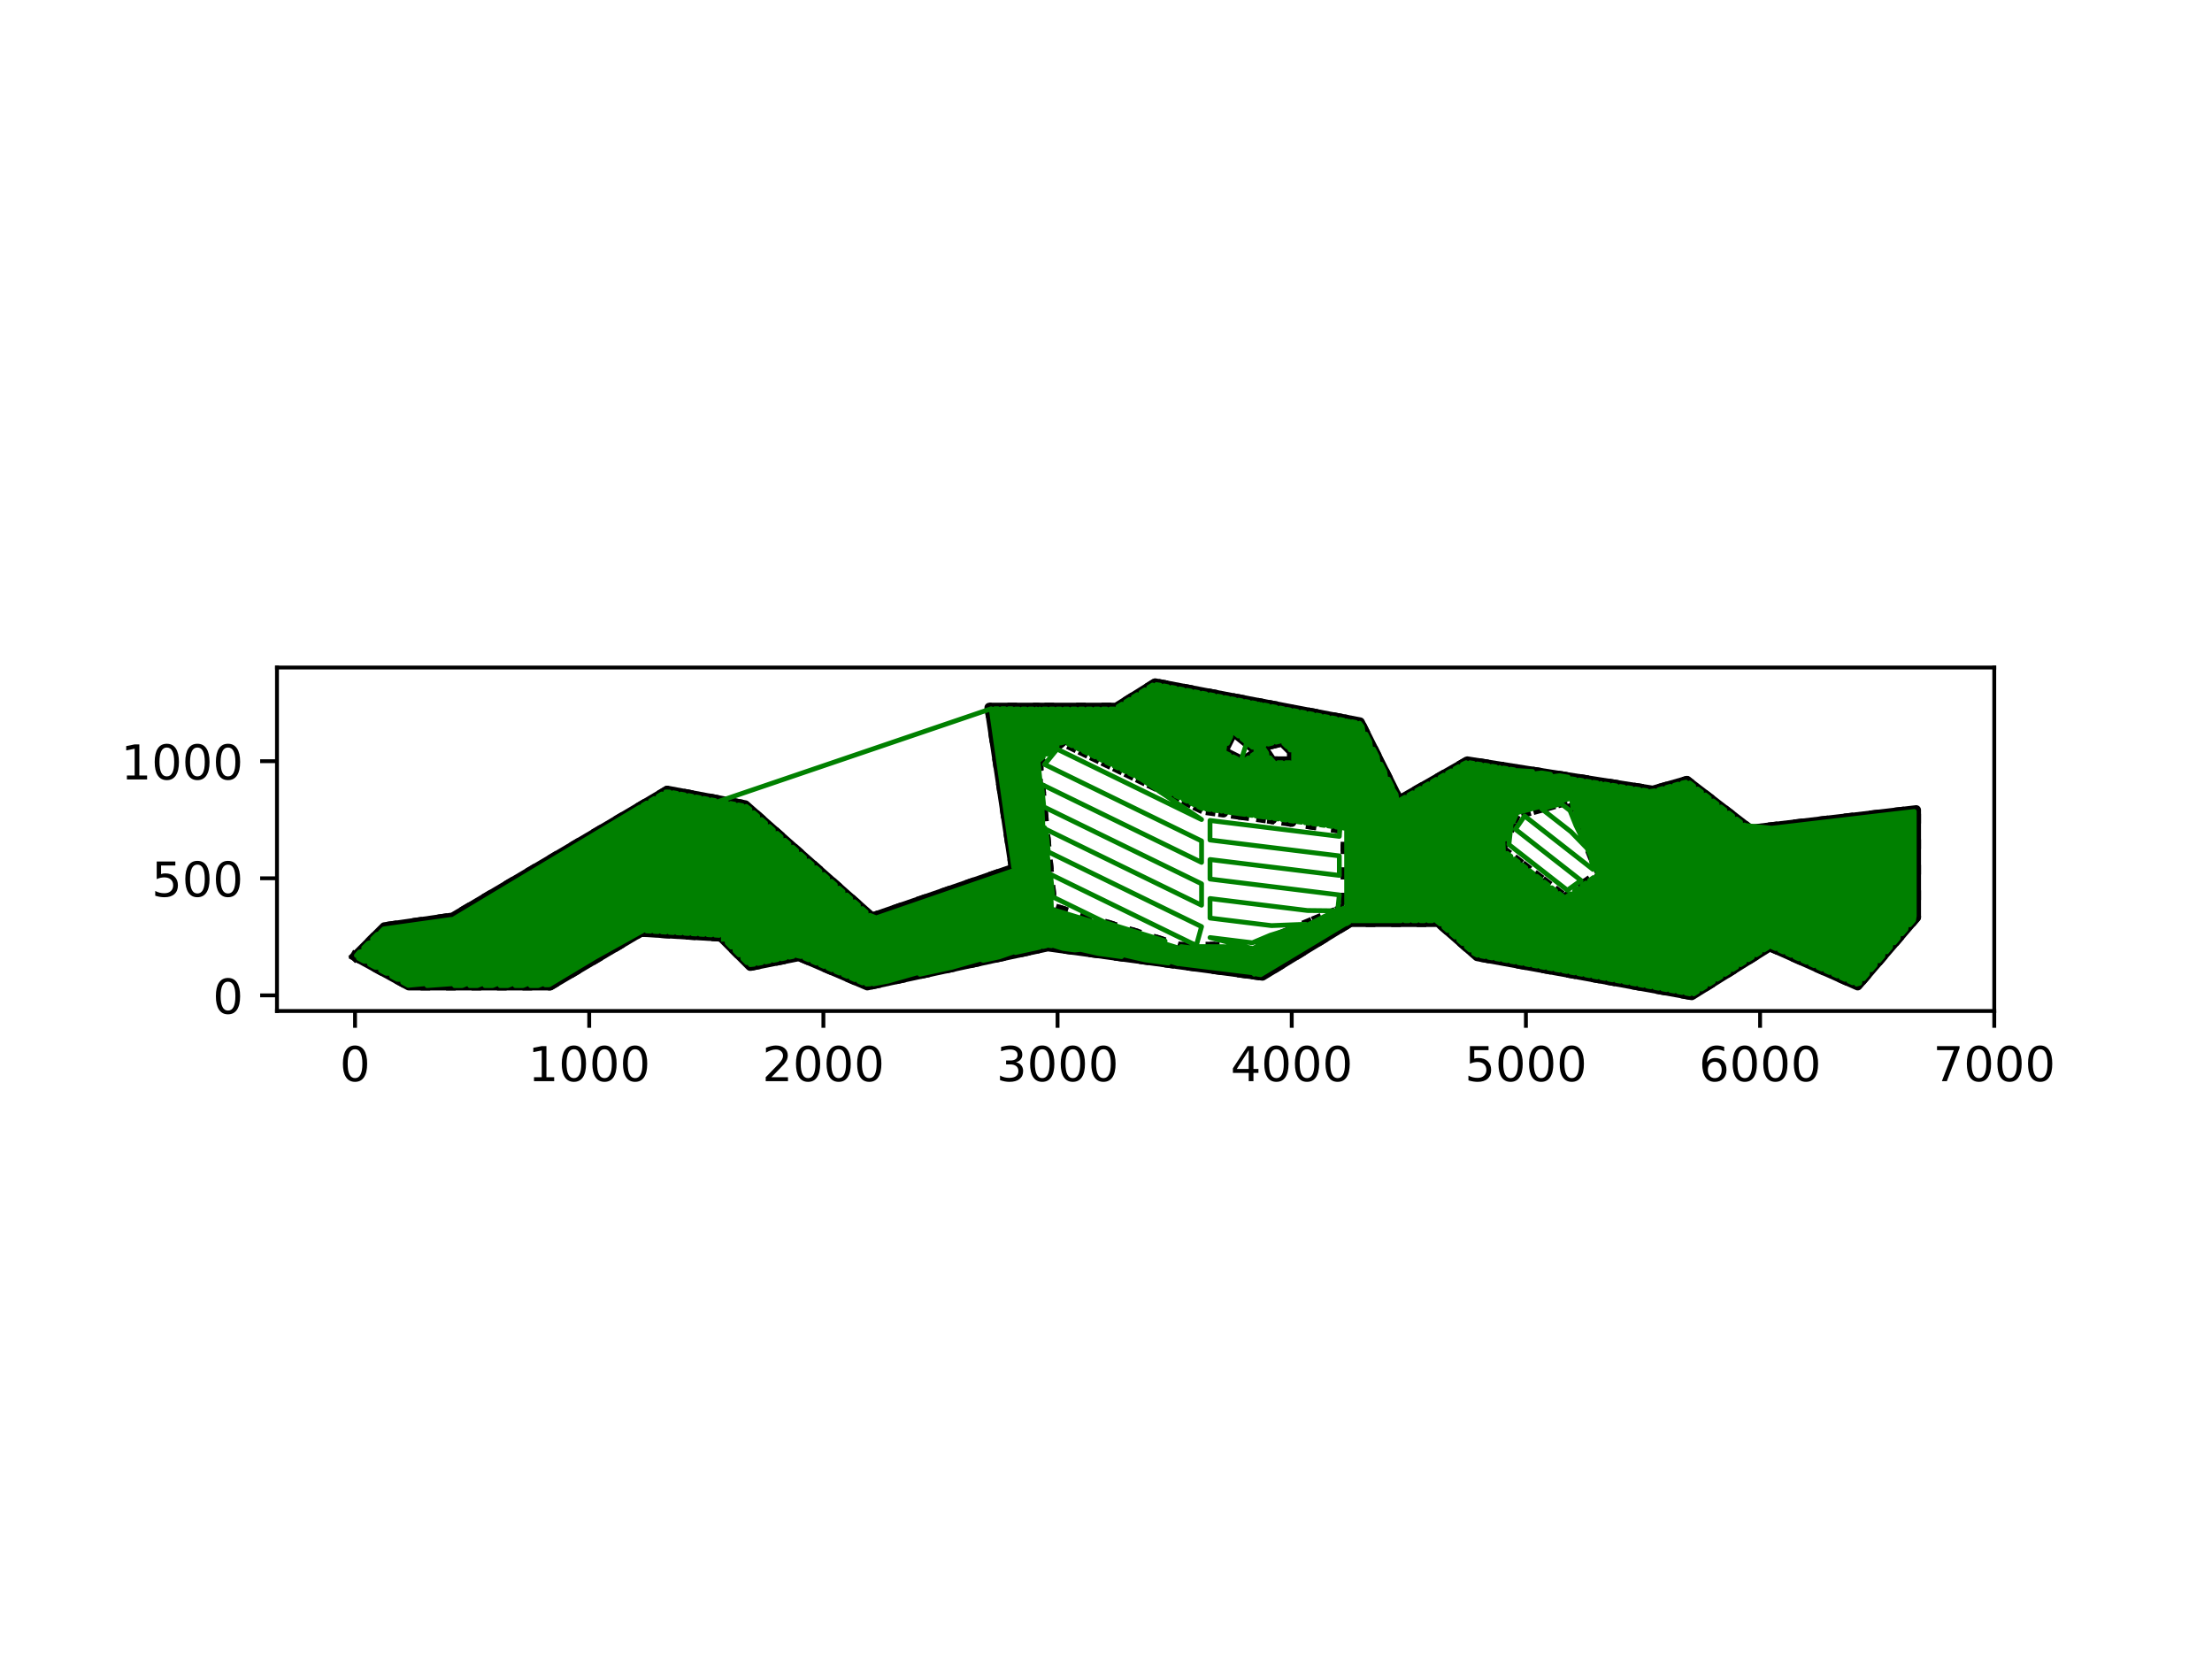 <?xml version="1.0" encoding="utf-8" standalone="no"?>
<!DOCTYPE svg PUBLIC "-//W3C//DTD SVG 1.1//EN"
  "http://www.w3.org/Graphics/SVG/1.1/DTD/svg11.dtd">
<!-- Created with matplotlib (http://matplotlib.org/) -->
<svg height="345pt" version="1.1" viewBox="0 0 460 345" width="460pt" xmlns="http://www.w3.org/2000/svg" xmlns:xlink="http://www.w3.org/1999/xlink">
 <defs>
  <style type="text/css">
*{stroke-linecap:butt;stroke-linejoin:round;}
  </style>
 </defs>
 <g id="figure_1">
  <g id="patch_1">
   <path d="M 0 345.6 
L 460.8 345.6 
L 460.8 0 
L 0 0 
z
" style="fill:#ffffff;"/>
  </g>
  <g id="axes_1">
   <g id="patch_2">
    <path d="M 57.6 210.24 
L 414.72 210.24 
L 414.72 138.816 
L 57.6 138.816 
z
" style="fill:#ffffff;"/>
   </g>
   <g id="matplotlib.axis_1">
    <g id="xtick_1">
     <g id="line2d_1">
      <defs>
       <path d="M 0 0 
L 0 3.5 
" id="maa45adc6c4" style="stroke:#000000;stroke-width:0.8;"/>
      </defs>
      <g>
       <use style="stroke:#000000;stroke-width:0.8;" x="73.833" xlink:href="#maa45adc6c4" y="210.24"/>
      </g>
     </g>
     <g id="text_1">
      <!-- 0 -->
      <defs>
       <path d="M 31.781 66.406 
Q 24.172 66.406 20.328 58.906 
Q 16.5 51.422 16.5 36.375 
Q 16.5 21.391 20.328 13.891 
Q 24.172 6.391 31.781 6.391 
Q 39.453 6.391 43.281 13.891 
Q 47.125 21.391 47.125 36.375 
Q 47.125 51.422 43.281 58.906 
Q 39.453 66.406 31.781 66.406 
z
M 31.781 74.219 
Q 44.047 74.219 50.516 64.516 
Q 56.984 54.828 56.984 36.375 
Q 56.984 17.969 50.516 8.266 
Q 44.047 -1.422 31.781 -1.422 
Q 19.531 -1.422 13.062 8.266 
Q 6.594 17.969 6.594 36.375 
Q 6.594 54.828 13.062 64.516 
Q 19.531 74.219 31.781 74.219 
z
" id="DejaVuSans-30"/>
      </defs>
      <g transform="translate(70.651 224.838)scale(0.1 -0.1)">
       <use xlink:href="#DejaVuSans-30"/>
      </g>
     </g>
    </g>
    <g id="xtick_2">
     <g id="line2d_2">
      <g>
       <use style="stroke:#000000;stroke-width:0.8;" x="122.531" xlink:href="#maa45adc6c4" y="210.24"/>
      </g>
     </g>
     <g id="text_2">
      <!-- 1000 -->
      <defs>
       <path d="M 12.406 8.297 
L 28.516 8.297 
L 28.516 63.922 
L 10.984 60.406 
L 10.984 69.391 
L 28.422 72.906 
L 38.281 72.906 
L 38.281 8.297 
L 54.391 8.297 
L 54.391 0 
L 12.406 0 
z
" id="DejaVuSans-31"/>
      </defs>
      <g transform="translate(109.806 224.838)scale(0.1 -0.1)">
       <use xlink:href="#DejaVuSans-31"/>
       <use x="63.623" xlink:href="#DejaVuSans-30"/>
       <use x="127.246" xlink:href="#DejaVuSans-30"/>
       <use x="190.869" xlink:href="#DejaVuSans-30"/>
      </g>
     </g>
    </g>
    <g id="xtick_3">
     <g id="line2d_3">
      <g>
       <use style="stroke:#000000;stroke-width:0.8;" x="171.229" xlink:href="#maa45adc6c4" y="210.24"/>
      </g>
     </g>
     <g id="text_3">
      <!-- 2000 -->
      <defs>
       <path d="M 19.188 8.297 
L 53.609 8.297 
L 53.609 0 
L 7.328 0 
L 7.328 8.297 
Q 12.938 14.109 22.625 23.891 
Q 32.328 33.688 34.812 36.531 
Q 39.547 41.844 41.422 45.531 
Q 43.312 49.219 43.312 52.781 
Q 43.312 58.594 39.234 62.25 
Q 35.156 65.922 28.609 65.922 
Q 23.969 65.922 18.812 64.312 
Q 13.672 62.703 7.812 59.422 
L 7.812 69.391 
Q 13.766 71.781 18.938 73 
Q 24.125 74.219 28.422 74.219 
Q 39.75 74.219 46.484 68.547 
Q 53.219 62.891 53.219 53.422 
Q 53.219 48.922 51.531 44.891 
Q 49.859 40.875 45.406 35.406 
Q 44.188 33.984 37.641 27.219 
Q 31.109 20.453 19.188 8.297 
z
" id="DejaVuSans-32"/>
      </defs>
      <g transform="translate(158.504 224.838)scale(0.1 -0.1)">
       <use xlink:href="#DejaVuSans-32"/>
       <use x="63.623" xlink:href="#DejaVuSans-30"/>
       <use x="127.246" xlink:href="#DejaVuSans-30"/>
       <use x="190.869" xlink:href="#DejaVuSans-30"/>
      </g>
     </g>
    </g>
    <g id="xtick_4">
     <g id="line2d_4">
      <g>
       <use style="stroke:#000000;stroke-width:0.8;" x="219.927" xlink:href="#maa45adc6c4" y="210.24"/>
      </g>
     </g>
     <g id="text_4">
      <!-- 3000 -->
      <defs>
       <path d="M 40.578 39.312 
Q 47.656 37.797 51.625 33 
Q 55.609 28.219 55.609 21.188 
Q 55.609 10.406 48.188 4.484 
Q 40.766 -1.422 27.094 -1.422 
Q 22.516 -1.422 17.656 -0.516 
Q 12.797 0.391 7.625 2.203 
L 7.625 11.719 
Q 11.719 9.328 16.594 8.109 
Q 21.484 6.891 26.812 6.891 
Q 36.078 6.891 40.938 10.547 
Q 45.797 14.203 45.797 21.188 
Q 45.797 27.641 41.281 31.266 
Q 36.766 34.906 28.719 34.906 
L 20.219 34.906 
L 20.219 43.016 
L 29.109 43.016 
Q 36.375 43.016 40.234 45.922 
Q 44.094 48.828 44.094 54.297 
Q 44.094 59.906 40.109 62.906 
Q 36.141 65.922 28.719 65.922 
Q 24.656 65.922 20.016 65.031 
Q 15.375 64.156 9.812 62.312 
L 9.812 71.094 
Q 15.438 72.656 20.344 73.438 
Q 25.25 74.219 29.594 74.219 
Q 40.828 74.219 47.359 69.109 
Q 53.906 64.016 53.906 55.328 
Q 53.906 49.266 50.438 45.094 
Q 46.969 40.922 40.578 39.312 
z
" id="DejaVuSans-33"/>
      </defs>
      <g transform="translate(207.202 224.838)scale(0.1 -0.1)">
       <use xlink:href="#DejaVuSans-33"/>
       <use x="63.623" xlink:href="#DejaVuSans-30"/>
       <use x="127.246" xlink:href="#DejaVuSans-30"/>
       <use x="190.869" xlink:href="#DejaVuSans-30"/>
      </g>
     </g>
    </g>
    <g id="xtick_5">
     <g id="line2d_5">
      <g>
       <use style="stroke:#000000;stroke-width:0.8;" x="268.625" xlink:href="#maa45adc6c4" y="210.24"/>
      </g>
     </g>
     <g id="text_5">
      <!-- 4000 -->
      <defs>
       <path d="M 37.797 64.312 
L 12.891 25.391 
L 37.797 25.391 
z
M 35.203 72.906 
L 47.609 72.906 
L 47.609 25.391 
L 58.016 25.391 
L 58.016 17.188 
L 47.609 17.188 
L 47.609 0 
L 37.797 0 
L 37.797 17.188 
L 4.891 17.188 
L 4.891 26.703 
z
" id="DejaVuSans-34"/>
      </defs>
      <g transform="translate(255.9 224.838)scale(0.1 -0.1)">
       <use xlink:href="#DejaVuSans-34"/>
       <use x="63.623" xlink:href="#DejaVuSans-30"/>
       <use x="127.246" xlink:href="#DejaVuSans-30"/>
       <use x="190.869" xlink:href="#DejaVuSans-30"/>
      </g>
     </g>
    </g>
    <g id="xtick_6">
     <g id="line2d_6">
      <g>
       <use style="stroke:#000000;stroke-width:0.8;" x="317.324" xlink:href="#maa45adc6c4" y="210.24"/>
      </g>
     </g>
     <g id="text_6">
      <!-- 5000 -->
      <defs>
       <path d="M 10.797 72.906 
L 49.516 72.906 
L 49.516 64.594 
L 19.828 64.594 
L 19.828 46.734 
Q 21.969 47.469 24.109 47.828 
Q 26.266 48.188 28.422 48.188 
Q 40.625 48.188 47.75 41.5 
Q 54.891 34.812 54.891 23.391 
Q 54.891 11.625 47.562 5.094 
Q 40.234 -1.422 26.906 -1.422 
Q 22.312 -1.422 17.547 -0.641 
Q 12.797 0.141 7.719 1.703 
L 7.719 11.625 
Q 12.109 9.234 16.797 8.062 
Q 21.484 6.891 26.703 6.891 
Q 35.156 6.891 40.078 11.328 
Q 45.016 15.766 45.016 23.391 
Q 45.016 31 40.078 35.438 
Q 35.156 39.891 26.703 39.891 
Q 22.75 39.891 18.812 39.016 
Q 14.891 38.141 10.797 36.281 
z
" id="DejaVuSans-35"/>
      </defs>
      <g transform="translate(304.599 224.838)scale(0.1 -0.1)">
       <use xlink:href="#DejaVuSans-35"/>
       <use x="63.623" xlink:href="#DejaVuSans-30"/>
       <use x="127.246" xlink:href="#DejaVuSans-30"/>
       <use x="190.869" xlink:href="#DejaVuSans-30"/>
      </g>
     </g>
    </g>
    <g id="xtick_7">
     <g id="line2d_7">
      <g>
       <use style="stroke:#000000;stroke-width:0.8;" x="366.022" xlink:href="#maa45adc6c4" y="210.24"/>
      </g>
     </g>
     <g id="text_7">
      <!-- 6000 -->
      <defs>
       <path d="M 33.016 40.375 
Q 26.375 40.375 22.484 35.828 
Q 18.609 31.297 18.609 23.391 
Q 18.609 15.531 22.484 10.953 
Q 26.375 6.391 33.016 6.391 
Q 39.656 6.391 43.531 10.953 
Q 47.406 15.531 47.406 23.391 
Q 47.406 31.297 43.531 35.828 
Q 39.656 40.375 33.016 40.375 
z
M 52.594 71.297 
L 52.594 62.312 
Q 48.875 64.062 45.094 64.984 
Q 41.312 65.922 37.594 65.922 
Q 27.828 65.922 22.672 59.328 
Q 17.531 52.734 16.797 39.406 
Q 19.672 43.656 24.016 45.922 
Q 28.375 48.188 33.594 48.188 
Q 44.578 48.188 50.953 41.516 
Q 57.328 34.859 57.328 23.391 
Q 57.328 12.156 50.688 5.359 
Q 44.047 -1.422 33.016 -1.422 
Q 20.359 -1.422 13.672 8.266 
Q 6.984 17.969 6.984 36.375 
Q 6.984 53.656 15.188 63.938 
Q 23.391 74.219 37.203 74.219 
Q 40.922 74.219 44.703 73.484 
Q 48.484 72.75 52.594 71.297 
z
" id="DejaVuSans-36"/>
      </defs>
      <g transform="translate(353.297 224.838)scale(0.1 -0.1)">
       <use xlink:href="#DejaVuSans-36"/>
       <use x="63.623" xlink:href="#DejaVuSans-30"/>
       <use x="127.246" xlink:href="#DejaVuSans-30"/>
       <use x="190.869" xlink:href="#DejaVuSans-30"/>
      </g>
     </g>
    </g>
    <g id="xtick_8">
     <g id="line2d_8">
      <g>
       <use style="stroke:#000000;stroke-width:0.8;" x="414.72" xlink:href="#maa45adc6c4" y="210.24"/>
      </g>
     </g>
     <g id="text_8">
      <!-- 7000 -->
      <defs>
       <path d="M 8.203 72.906 
L 55.078 72.906 
L 55.078 68.703 
L 28.609 0 
L 18.312 0 
L 43.219 64.594 
L 8.203 64.594 
z
" id="DejaVuSans-37"/>
      </defs>
      <g transform="translate(401.995 224.838)scale(0.1 -0.1)">
       <use xlink:href="#DejaVuSans-37"/>
       <use x="63.623" xlink:href="#DejaVuSans-30"/>
       <use x="127.246" xlink:href="#DejaVuSans-30"/>
       <use x="190.869" xlink:href="#DejaVuSans-30"/>
      </g>
     </g>
    </g>
   </g>
   <g id="matplotlib.axis_2">
    <g id="ytick_1">
     <g id="line2d_9">
      <defs>
       <path d="M 0 0 
L -3.5 0 
" id="mc4d582a42c" style="stroke:#000000;stroke-width:0.8;"/>
      </defs>
      <g>
       <use style="stroke:#000000;stroke-width:0.8;" x="57.6" xlink:href="#mc4d582a42c" y="206.993"/>
      </g>
     </g>
     <g id="text_9">
      <!-- 0 -->
      <g transform="translate(44.237 210.793)scale(0.1 -0.1)">
       <use xlink:href="#DejaVuSans-30"/>
      </g>
     </g>
    </g>
    <g id="ytick_2">
     <g id="line2d_10">
      <g>
       <use style="stroke:#000000;stroke-width:0.8;" x="57.6" xlink:href="#mc4d582a42c" y="182.644"/>
      </g>
     </g>
     <g id="text_10">
      <!-- 500 -->
      <g transform="translate(31.512 186.444)scale(0.1 -0.1)">
       <use xlink:href="#DejaVuSans-35"/>
       <use x="63.623" xlink:href="#DejaVuSans-30"/>
       <use x="127.246" xlink:href="#DejaVuSans-30"/>
      </g>
     </g>
    </g>
    <g id="ytick_3">
     <g id="line2d_11">
      <g>
       <use style="stroke:#000000;stroke-width:0.8;" x="57.6" xlink:href="#mc4d582a42c" y="158.295"/>
      </g>
     </g>
     <g id="text_11">
      <!-- 1000 -->
      <g transform="translate(25.15 162.094)scale(0.1 -0.1)">
       <use xlink:href="#DejaVuSans-31"/>
       <use x="63.623" xlink:href="#DejaVuSans-30"/>
       <use x="127.246" xlink:href="#DejaVuSans-30"/>
       <use x="190.869" xlink:href="#DejaVuSans-30"/>
      </g>
     </g>
    </g>
   </g>
   <g id="line2d_12">
    <path clip-path="url(#p889c55ed3f)" d="M 205.724 147.135 
L 210.796 180.615 
L 181.375 190.761 
L 154.996 167.426 
L 138.764 164.383 
L 94.124 190.761 
L 79.92 192.79 
L 73.833 198.877 
L 84.993 204.964 
L 114.415 204.964 
L 133.285 193.804 
L 149.924 194.819 
L 156.011 200.906 
L 166.156 198.877 
L 180.36 204.964 
L 215.869 197.287 
L 215.869 147.135 
L 205.724 147.135 
" style="fill:none;stroke:#000000;stroke-dasharray:2,3.3;stroke-dashoffset:0;stroke-width:2;"/>
   </g>
   <g id="line2d_13">
    <path clip-path="url(#p889c55ed3f)" d="M 215.869 158.295 
L 215.869 197.287 
L 217.898 196.848 
L 218.913 196.986 
L 218.913 188.732 
L 215.869 158.295 
" style="fill:none;stroke:#000000;stroke-dasharray:2,3.3;stroke-dashoffset:0;stroke-width:2;"/>
   </g>
   <g id="line2d_14">
    <path clip-path="url(#p889c55ed3f)" d="M 215.869 147.135 
L 215.869 158.295 
L 220.942 154.237 
L 220.942 147.135 
L 215.869 147.135 
" style="fill:none;stroke:#000000;stroke-dasharray:2,3.3;stroke-dashoffset:0;stroke-width:2;"/>
   </g>
   <g id="line2d_15">
    <path clip-path="url(#p889c55ed3f)" d="M 218.913 188.732 
L 218.913 196.986 
L 245.291 200.583 
L 245.291 196.848 
L 218.913 188.732 
" style="fill:none;stroke:#000000;stroke-dasharray:2,3.3;stroke-dashoffset:0;stroke-width:2;"/>
   </g>
   <g id="line2d_16">
    <path clip-path="url(#p889c55ed3f)" d="M 240.218 142.063 
L 232.102 147.135 
L 220.942 147.135 
L 220.942 154.237 
L 250.364 168.441 
L 254.422 169 
L 254.422 144.768 
L 240.218 142.063 
" style="fill:none;stroke:#000000;stroke-dasharray:2,3.3;stroke-dashoffset:0;stroke-width:2;"/>
   </g>
   <g id="line2d_17">
    <path clip-path="url(#p889c55ed3f)" d="M 254.422 144.768 
L 254.422 156.266 
L 256.451 152.208 
L 256.451 145.154 
L 254.422 144.768 
" style="fill:none;stroke:#000000;stroke-dasharray:2,3.3;stroke-dashoffset:0;stroke-width:2;"/>
   </g>
   <g id="line2d_18">
    <path clip-path="url(#p889c55ed3f)" d="M 254.422 156.266 
L 254.422 169 
L 258.48 169.56 
L 258.48 158.295 
L 254.422 156.266 
" style="fill:none;stroke:#000000;stroke-dasharray:2,3.3;stroke-dashoffset:0;stroke-width:2;"/>
   </g>
   <g id="line2d_19">
    <path clip-path="url(#p889c55ed3f)" d="M 245.291 196.848 
L 245.291 200.583 
L 260.509 202.659 
L 260.509 196.848 
L 245.291 196.848 
" style="fill:none;stroke:#000000;stroke-dasharray:2,3.3;stroke-dashoffset:0;stroke-width:2;"/>
   </g>
   <g id="line2d_20">
    <path clip-path="url(#p889c55ed3f)" d="M 258.48 158.295 
L 258.48 169.56 
L 261.524 169.98 
L 261.524 156.266 
L 258.48 158.295 
" style="fill:none;stroke:#000000;stroke-dasharray:2,3.3;stroke-dashoffset:0;stroke-width:2;"/>
   </g>
   <g id="line2d_21">
    <path clip-path="url(#p889c55ed3f)" d="M 256.451 145.154 
L 256.451 152.208 
L 261.524 156.266 
L 261.524 146.121 
L 256.451 145.154 
" style="fill:none;stroke:#000000;stroke-dasharray:2,3.3;stroke-dashoffset:0;stroke-width:2;"/>
   </g>
   <g id="line2d_22">
    <path clip-path="url(#p889c55ed3f)" d="M 261.524 146.121 
L 261.524 169.98 
L 262.538 170.12 
L 262.538 146.314 
L 261.524 146.121 
" style="fill:none;stroke:#000000;stroke-dasharray:2,3.3;stroke-dashoffset:0;stroke-width:2;"/>
   </g>
   <g id="line2d_23">
    <path clip-path="url(#p889c55ed3f)" d="M 262.538 155.252 
L 262.538 170.12 
L 264.567 170.4 
L 264.567 158.295 
L 262.538 155.252 
" style="fill:none;stroke:#000000;stroke-dasharray:2,3.3;stroke-dashoffset:0;stroke-width:2;"/>
   </g>
   <g id="line2d_24">
    <path clip-path="url(#p889c55ed3f)" d="M 262.538 146.314 
L 262.538 155.252 
L 266.596 154.237 
L 266.596 147.087 
L 262.538 146.314 
" style="fill:none;stroke:#000000;stroke-dasharray:2,3.3;stroke-dashoffset:0;stroke-width:2;"/>
   </g>
   <g id="line2d_25">
    <path clip-path="url(#p889c55ed3f)" d="M 264.567 158.295 
L 264.567 170.4 
L 268.625 170.96 
L 268.625 158.295 
L 264.567 158.295 
" style="fill:none;stroke:#000000;stroke-dasharray:2,3.3;stroke-dashoffset:0;stroke-width:2;"/>
   </g>
   <g id="line2d_26">
    <path clip-path="url(#p889c55ed3f)" d="M 266.596 147.087 
L 266.596 154.237 
L 268.625 156.266 
L 268.625 147.473 
L 266.596 147.087 
" style="fill:none;stroke:#000000;stroke-dasharray:2,3.3;stroke-dashoffset:0;stroke-width:2;"/>
   </g>
   <g id="line2d_27">
    <path clip-path="url(#p889c55ed3f)" d="M 260.509 196.848 
L 260.509 202.659 
L 262.538 202.935 
L 279.785 192.395 
L 279.785 188.732 
L 260.509 196.848 
" style="fill:none;stroke:#000000;stroke-dasharray:2,3.3;stroke-dashoffset:0;stroke-width:2;"/>
   </g>
   <g id="line2d_28">
    <path clip-path="url(#p889c55ed3f)" d="M 268.625 147.473 
L 268.625 170.96 
L 279.785 172.499 
L 279.785 149.599 
L 268.625 147.473 
" style="fill:none;stroke:#000000;stroke-dasharray:2,3.3;stroke-dashoffset:0;stroke-width:2;"/>
   </g>
   <g id="line2d_29">
    <path clip-path="url(#p889c55ed3f)" d="M 305.149 158.295 
L 290.945 166.412 
L 282.829 150.179 
L 279.785 149.599 
L 279.785 192.395 
L 280.8 191.775 
L 299.062 191.775 
L 307.178 198.877 
L 312.251 199.799 
L 312.251 159.417 
L 305.149 158.295 
" style="fill:none;stroke:#000000;stroke-dasharray:2,3.3;stroke-dashoffset:0;stroke-width:2;"/>
   </g>
   <g id="line2d_30">
    <path clip-path="url(#p889c55ed3f)" d="M 312.251 159.417 
L 312.251 176.557 
L 315.295 169.455 
L 315.295 159.897 
L 312.251 159.417 
" style="fill:none;stroke:#000000;stroke-dasharray:2,3.3;stroke-dashoffset:0;stroke-width:2;"/>
   </g>
   <g id="line2d_31">
    <path clip-path="url(#p889c55ed3f)" d="M 312.251 176.557 
L 312.251 199.799 
L 325.44 202.197 
L 325.44 186.703 
L 312.251 176.557 
" style="fill:none;stroke:#000000;stroke-dasharray:2,3.3;stroke-dashoffset:0;stroke-width:2;"/>
   </g>
   <g id="line2d_32">
    <path clip-path="url(#p889c55ed3f)" d="M 315.295 159.897 
L 315.295 169.455 
L 326.455 166.412 
L 326.455 161.659 
L 315.295 159.897 
" style="fill:none;stroke:#000000;stroke-dasharray:2,3.3;stroke-dashoffset:0;stroke-width:2;"/>
   </g>
   <g id="line2d_33">
    <path clip-path="url(#p889c55ed3f)" d="M 325.44 186.703 
L 325.44 202.197 
L 332.542 203.489 
L 332.542 181.63 
L 325.44 186.703 
" style="fill:none;stroke:#000000;stroke-dasharray:2,3.3;stroke-dashoffset:0;stroke-width:2;"/>
   </g>
   <g id="line2d_34">
    <path clip-path="url(#p889c55ed3f)" d="M 326.455 161.659 
L 326.455 166.412 
L 332.542 181.63 
L 332.542 162.62 
L 326.455 161.659 
" style="fill:none;stroke:#000000;stroke-dasharray:2,3.3;stroke-dashoffset:0;stroke-width:2;"/>
   </g>
   <g id="line2d_35">
    <path clip-path="url(#p889c55ed3f)" d="M 332.542 162.62 
L 332.542 203.489 
L 351.818 206.993 
L 368.051 196.848 
L 386.313 204.964 
L 398.487 190.761 
L 398.487 168.441 
L 363.993 172.499 
L 350.804 162.353 
L 343.702 164.383 
L 332.542 162.62 
" style="fill:none;stroke:#000000;stroke-dasharray:2,3.3;stroke-dashoffset:0;stroke-width:2;"/>
   </g>
   <g id="line2d_36">
    <path clip-path="url(#p889c55ed3f)" d="M 215.869 158.295 
L 218.913 188.732 
L 245.291 196.848 
L 260.509 196.848 
L 279.785 188.732 
L 279.785 172.499 
L 250.364 168.441 
L 220.942 154.237 
L 215.869 158.295 
" style="fill:none;stroke:#000000;stroke-dasharray:2,3.3;stroke-dashoffset:0;stroke-width:2;"/>
   </g>
   <g id="line2d_37">
    <path clip-path="url(#p889c55ed3f)" d="M 312.251 176.557 
L 325.44 186.703 
L 332.542 181.63 
L 326.455 166.412 
L 315.295 169.455 
L 312.251 176.557 
" style="fill:none;stroke:#000000;stroke-dasharray:2,3.3;stroke-dashoffset:0;stroke-width:2;"/>
   </g>
   <g id="line2d_38">
    <path clip-path="url(#p889c55ed3f)" d="M 73.833 198.877 
L 84.993 204.964 
L 114.415 204.964 
L 133.285 193.804 
L 149.924 194.819 
L 156.011 200.906 
L 166.156 198.877 
L 180.36 204.964 
L 217.898 196.848 
L 262.538 202.935 
L 280.8 191.775 
L 299.062 191.775 
L 307.178 198.877 
L 351.818 206.993 
L 368.051 196.848 
L 386.313 204.964 
L 398.487 190.761 
L 398.487 168.441 
L 363.993 172.499 
L 350.804 162.353 
L 343.702 164.383 
L 305.149 158.295 
L 290.945 166.412 
L 282.829 150.179 
L 240.218 142.063 
L 232.102 147.135 
L 205.724 147.135 
L 210.796 180.615 
L 181.375 190.761 
L 154.996 167.426 
L 138.764 164.383 
L 94.124 190.761 
L 79.92 192.79 
L 73.833 198.877 
" style="fill:none;stroke:#000000;stroke-linecap:square;stroke-width:2;"/>
   </g>
   <g id="line2d_39">
    <path clip-path="url(#p889c55ed3f)" d="M 254.422 156.266 
L 258.48 158.295 
L 261.524 156.266 
L 256.451 152.208 
L 254.422 156.266 
" style="fill:none;stroke:#000000;stroke-linecap:square;stroke-width:2;"/>
   </g>
   <g id="line2d_40">
    <path clip-path="url(#p889c55ed3f)" d="M 262.538 155.252 
L 264.567 158.295 
L 268.625 158.295 
L 268.625 156.266 
L 266.596 154.237 
L 262.538 155.252 
" style="fill:none;stroke:#000000;stroke-linecap:square;stroke-width:2;"/>
   </g>
   <g id="line2d_41">
    <path clip-path="url(#p889c55ed3f)" d="M 79.342 193.627 
L 79.801 193.168 
L 93.877 191.19 
L 93.877 191.979 
L 79.396 194.014 
L 78.392 194.318 
L 77.473 195.236 
L 78.478 194.932 
L 93.877 192.768 
L 93.877 193.557 
L 77.56 195.85 
L 76.555 196.155 
L 75.637 197.073 
L 76.642 196.769 
L 93.877 194.346 
L 93.877 195.135 
L 75.723 197.687 
L 74.719 197.991 
L 74.115 198.702 
L 93.877 195.925 
L 93.877 196.714 
L 75.608 199.281 
L 74.543 199.265 
L 75.693 199.892 
L 76.758 199.909 
L 93.877 197.503 
L 93.877 198.292 
L 77.908 200.536 
L 76.844 200.519 
L 77.994 201.147 
L 79.058 201.163 
L 93.877 199.081 
L 93.877 199.87 
L 80.209 201.791 
L 79.144 201.774 
L 80.295 202.402 
L 81.359 202.418 
L 93.877 200.659 
L 93.877 201.448 
L 82.509 203.046 
L 81.445 203.029 
L 82.595 203.657 
L 83.66 203.673 
L 93.877 202.237 
L 93.877 203.026 
L 84.81 204.301 
L 83.745 204.284 
L 84.896 204.911 
L 88.756 204.535 
L 93.877 203.815 
L 93.877 204.605 
L 94.069 204.577 
L 88.816 204.964 
L 94.175 191.204 
L 133.062 167.839 
L 133.234 168.685 
L 94.175 192.153 
L 94.175 193.103 
L 133.234 169.634 
L 133.234 170.583 
L 94.175 194.052 
L 94.175 195.001 
L 133.234 171.532 
L 133.234 172.481 
L 94.175 195.95 
L 94.175 196.899 
L 133.234 173.43 
L 133.234 174.379 
L 94.175 197.848 
L 94.175 198.797 
L 133.234 175.328 
L 133.234 176.277 
L 94.175 199.746 
L 94.175 200.695 
L 133.234 177.226 
L 133.234 178.175 
L 94.175 201.644 
L 94.175 202.593 
L 133.234 179.125 
L 133.234 180.074 
L 94.175 203.542 
L 94.189 204.483 
L 133.234 181.023 
L 133.234 181.972 
L 95.809 204.459 
L 94.533 204.964 
L 96.112 204.964 
L 97.388 204.459 
L 133.234 182.921 
L 133.234 183.87 
L 98.968 204.459 
L 97.692 204.964 
L 99.271 204.964 
L 100.547 204.459 
L 133.234 184.819 
L 133.234 185.768 
L 102.127 204.459 
L 100.851 204.964 
L 102.431 204.964 
L 103.706 204.459 
L 133.234 186.717 
L 133.234 187.666 
L 105.286 204.459 
L 104.01 204.964 
L 105.59 204.964 
L 106.865 204.459 
L 133.234 188.615 
L 133.234 189.564 
L 108.445 204.459 
L 107.169 204.964 
L 108.749 204.964 
L 110.025 204.459 
L 133.234 190.513 
L 133.234 191.463 
L 111.604 204.459 
L 110.328 204.964 
L 111.908 204.964 
L 113.184 204.459 
L 133.234 192.412 
L 133.234 193.361 
L 114.183 204.808 
L 113.393 204.808 
L 133.681 193.548 
L 133.681 167.456 
L 134.474 166.988 
L 134.474 193.597 
L 135.266 193.645 
L 135.266 166.52 
L 136.058 166.051 
L 136.058 193.693 
L 136.85 193.742 
L 136.85 165.583 
L 137.643 165.115 
L 137.643 193.79 
L 138.435 193.838 
L 138.435 164.687 
L 139.227 164.7 
L 139.227 193.886 
L 140.02 193.935 
L 140.02 164.848 
L 140.812 164.997 
L 140.812 193.983 
L 141.604 194.031 
L 141.604 165.145 
L 142.397 165.294 
L 142.397 194.08 
L 143.189 194.128 
L 143.189 165.442 
L 143.981 165.591 
L 143.981 194.176 
L 144.774 194.225 
L 144.774 165.739 
L 145.566 165.888 
L 145.566 194.273 
L 146.358 194.321 
L 146.358 166.037 
L 147.151 166.185 
L 147.151 194.37 
L 147.943 194.418 
L 147.943 166.334 
L 148.735 166.482 
L 148.735 194.466 
L 149.527 194.515 
L 149.527 166.631 
L 206.121 147.387 
L 210.796 180.308 
L 210.796 177.766 
L 210.399 172.665 
L 206.846 147.387 
L 207.571 147.387 
L 210.399 167.509 
L 210.796 172.61 
L 210.796 167.453 
L 210.399 162.353 
L 208.295 147.387 
L 209.02 147.387 
L 210.399 157.196 
L 210.796 162.297 
L 210.796 157.141 
L 210.399 152.04 
L 209.745 147.387 
L 210.469 147.387 
L 210.754 149.412 
L 210.754 151.99 
L 216.231 147.44 
L 216.231 157.991 
L 216.956 157.411 
L 216.956 147.44 
L 217.681 147.44 
L 217.681 156.831 
L 218.405 156.252 
L 218.405 147.44 
L 219.13 147.44 
L 219.13 155.672 
L 219.855 155.092 
L 219.855 147.44 
L 220.579 147.44 
L 220.579 154.512 
L 221.34 154.318 
L 221.34 147.44 
L 222.138 147.44 
L 222.138 154.702 
L 222.935 155.087 
L 222.935 147.44 
L 223.732 147.44 
L 223.732 155.472 
L 224.529 155.857 
L 224.529 147.44 
L 225.326 147.44 
L 225.326 156.242 
L 226.123 156.627 
L 226.123 147.44 
L 226.92 147.44 
L 226.92 157.011 
L 227.718 157.396 
L 227.718 147.44 
L 228.515 147.44 
L 228.515 157.781 
L 229.312 158.166 
L 229.312 147.44 
L 230.109 147.44 
L 230.109 158.551 
L 230.906 158.935 
L 230.906 147.44 
L 231.703 147.44 
L 231.703 159.32 
L 232.5 159.705 
L 232.5 146.941 
L 233.298 146.443 
L 233.298 160.09 
L 234.095 160.475 
L 234.095 145.945 
L 234.892 145.447 
L 234.892 160.86 
L 235.689 161.244 
L 235.689 144.949 
L 236.486 144.45 
L 236.486 161.629 
L 237.283 162.014 
L 237.283 143.952 
L 238.08 143.454 
L 238.08 162.399 
L 238.878 162.784 
L 238.878 142.956 
L 239.675 142.457 
L 239.675 163.169 
L 240.472 163.553 
L 240.472 142.367 
L 241.269 142.491 
L 241.269 163.938 
L 242.066 164.323 
L 242.066 142.643 
L 242.863 142.795 
L 242.863 164.708 
L 243.66 165.093 
L 243.66 142.947 
L 244.458 143.098 
L 244.458 165.478 
L 245.255 165.862 
L 245.255 143.25 
L 246.052 143.402 
L 246.052 166.247 
L 246.849 166.632 
L 246.849 143.554 
L 247.646 143.706 
L 247.646 167.017 
L 248.443 167.402 
L 248.443 143.858 
L 249.24 144.01 
L 249.24 167.787 
L 250.038 168.146 
L 250.038 144.161 
L 250.835 144.313 
L 250.835 168.256 
L 251.632 168.366 
L 251.632 144.465 
L 252.429 144.617 
L 252.429 168.476 
L 253.226 168.586 
L 253.226 144.769 
L 254.023 144.921 
L 254.023 168.696 
L 254.574 155.962 
L 254.76 154.609 
L 254.76 145.072 
L 255.436 145.201 
L 255.436 153.256 
L 255.25 154.609 
L 255.927 153.256 
L 256.113 151.904 
L 256.113 145.33 
L 256.813 145.459 
L 256.813 152.483 
L 257.538 153.063 
L 257.538 145.597 
L 258.263 145.735 
L 258.263 153.643 
L 258.987 154.223 
L 258.987 145.873 
L 259.712 146.011 
L 259.712 154.802 
L 260.437 155.382 
L 260.437 146.149 
L 261.161 146.287 
L 261.161 155.962 
L 262.944 154.947 
L 262.944 146.618 
L 263.756 146.773 
L 263.756 154.744 
L 264.567 154.541 
L 264.567 146.928 
L 265.379 147.082 
L 265.379 154.339 
L 266.191 154.136 
L 266.191 147.237 
L 266.935 147.391 
L 266.968 154.609 
L 267.645 155.285 
L 267.611 154.609 
L 267.611 147.52 
L 268.287 147.649 
L 268.321 155.962 
L 262.285 146.522 
L 262.285 169.816 
L 261.777 169.746 
L 261.777 146.425 
L 258.074 158.194 
L 258.074 169.256 
L 257.263 169.144 
L 257.263 157.788 
L 256.451 157.382 
L 256.451 169.032 
L 255.639 168.92 
L 255.639 156.976 
L 254.828 156.571 
L 254.828 168.808 
L 258.86 169.361 
L 258.86 158.092 
L 259.621 157.585 
L 259.621 169.466 
L 260.382 169.571 
L 260.382 157.078 
L 261.143 156.571 
L 261.143 169.676 
L 262.876 169.909 
L 262.876 156.571 
L 262.741 155.556 
L 263.417 156.571 
L 263.553 157.585 
L 263.553 170.002 
L 264.229 170.095 
L 264.229 158.6 
L 264.094 157.585 
L 264.973 158.6 
L 264.973 170.207 
L 265.785 170.319 
L 265.785 158.6 
L 266.596 158.6 
L 266.596 170.431 
L 267.408 170.543 
L 267.408 158.6 
L 268.22 158.6 
L 268.22 170.655 
L 269.024 170.765 
L 269.024 147.778 
L 269.821 147.93 
L 269.821 170.875 
L 270.618 170.985 
L 270.618 148.081 
L 271.415 148.233 
L 271.415 171.095 
L 272.213 171.205 
L 272.213 148.385 
L 273.01 148.537 
L 273.01 171.315 
L 273.807 171.425 
L 273.807 148.689 
L 274.604 148.841 
L 274.604 171.535 
L 275.401 171.645 
L 275.401 148.993 
L 276.198 149.144 
L 276.198 171.755 
L 276.995 171.865 
L 276.995 149.296 
L 277.793 149.448 
L 277.793 171.975 
L 278.59 172.085 
L 278.59 149.6 
L 279.387 149.752 
L 279.387 172.195 
L 312.381 176.253 
L 312.631 174.477 
L 312.631 159.721 
L 313.392 159.841 
L 313.392 172.702 
L 313.142 174.477 
L 313.903 172.702 
L 314.153 170.926 
L 314.153 159.961 
L 314.914 160.081 
L 314.914 169.151 
L 314.664 170.926 
L 315.489 169.005 
L 326.26 166.119 
L 326.26 165.322 
L 315.489 168.208 
L 315.489 167.412 
L 326.26 164.526 
L 326.26 163.729 
L 315.489 166.615 
L 315.489 165.819 
L 326.26 162.933 
L 326.26 162.136 
L 315.489 165.022 
L 315.489 164.226 
L 324.452 161.824 
L 326.126 161.607 
L 324.318 161.322 
L 322.582 161.529 
L 315.489 163.429 
L 315.489 162.633 
L 320.711 161.234 
L 322.447 161.027 
L 320.577 160.731 
L 318.841 160.938 
L 315.489 161.836 
L 315.489 161.04 
L 316.971 160.643 
L 318.706 160.436 
L 315.489 160.243 
L 313.784 175.63 
L 325.945 185.132 
L 328.785 183.102 
L 315.148 172.448 
L 317.048 169.683 
L 331.265 180.792 
L 330.744 177.136 
L 326.697 172.974 
L 320.623 168.228 
L 324.654 167.129 
L 326.491 168.565 
L 327.727 171.654 
L 332.42 181.325 
L 332.161 179.423 
L 332.161 162.805 
L 331.4 162.685 
L 331.4 177.521 
L 331.659 179.423 
L 330.898 177.521 
L 330.64 175.619 
L 330.64 162.564 
L 329.879 162.444 
L 329.879 173.716 
L 330.137 175.619 
L 329.376 173.716 
L 329.118 171.814 
L 329.118 162.324 
L 328.357 162.204 
L 328.357 169.912 
L 328.616 171.814 
L 327.855 169.912 
L 327.596 168.01 
L 327.596 162.084 
L 326.835 161.964 
L 326.835 166.107 
L 327.094 168.01 
L 368.451 172.232 
L 368.451 196.9 
L 369.252 197.256 
L 369.252 172.137 
L 370.053 172.043 
L 370.053 197.612 
L 370.854 197.968 
L 370.854 171.949 
L 371.655 171.855 
L 371.655 198.324 
L 372.456 198.68 
L 372.456 171.76 
L 373.257 171.666 
L 373.257 199.036 
L 374.058 199.391 
L 374.058 171.572 
L 374.859 171.478 
L 374.859 199.747 
L 375.66 200.103 
L 375.66 171.384 
L 376.461 171.289 
L 376.461 200.459 
L 377.262 200.815 
L 377.262 171.195 
L 378.063 171.101 
L 378.063 201.171 
L 378.864 201.527 
L 378.864 171.007 
L 379.665 170.912 
L 379.665 201.883 
L 380.466 202.239 
L 380.466 170.818 
L 381.267 170.724 
L 381.267 202.595 
L 382.068 202.951 
L 382.068 170.63 
L 382.869 170.535 
L 382.869 203.307 
L 383.67 203.663 
L 383.67 170.441 
L 384.471 170.347 
L 384.471 204.019 
L 385.271 204.375 
L 385.271 170.253 
L 386.072 170.159 
L 386.072 204.66 
L 386.734 204.473 
L 386.873 203.539 
L 386.873 170.064 
L 387.674 169.97 
L 387.674 202.604 
L 387.535 203.539 
L 388.336 202.604 
L 388.475 201.67 
L 388.475 169.876 
L 389.276 169.782 
L 389.276 200.735 
L 389.137 201.67 
L 389.938 200.735 
L 390.077 199.801 
L 390.077 169.687 
L 390.878 169.593 
L 390.878 198.866 
L 390.739 199.801 
L 391.54 198.866 
L 391.679 197.932 
L 391.679 169.499 
L 392.48 169.405 
L 392.48 196.998 
L 392.341 197.932 
L 393.141 196.998 
L 393.281 196.063 
L 393.281 169.31 
L 394.082 169.216 
L 394.082 195.129 
L 393.942 196.063 
L 394.743 195.129 
L 394.883 194.194 
L 394.883 169.122 
L 395.684 169.028 
L 395.684 193.26 
L 395.544 194.194 
L 396.345 193.26 
L 396.485 192.325 
L 396.485 168.934 
L 397.286 168.839 
L 397.286 191.391 
L 397.146 192.325 
L 397.947 191.391 
L 398.087 190.456 
L 398.087 168.745 
L 367.645 172.326 
L 367.645 197.051 
L 366.833 197.558 
L 366.833 172.421 
L 366.022 172.517 
L 366.022 198.065 
L 365.21 198.573 
L 365.21 172.612 
L 364.399 172.708 
L 364.399 199.08 
L 363.587 199.587 
L 363.577 172.179 
L 362.765 171.555 
L 362.775 172.179 
L 362.775 200.095 
L 361.964 200.602 
L 361.953 170.93 
L 361.142 170.306 
L 361.152 170.93 
L 361.152 201.109 
L 360.34 201.616 
L 360.33 169.682 
L 359.519 169.057 
L 359.529 169.682 
L 359.529 202.124 
L 358.717 202.631 
L 358.707 168.433 
L 357.895 167.809 
L 357.905 168.433 
L 357.905 203.138 
L 357.094 203.645 
L 357.084 167.184 
L 356.272 166.56 
L 356.282 167.184 
L 356.282 204.153 
L 355.471 204.66 
L 355.46 165.936 
L 354.649 165.311 
L 354.659 165.936 
L 354.659 205.167 
L 353.847 205.675 
L 353.837 164.687 
L 353.025 164.063 
L 353.036 164.687 
L 353.036 206.182 
L 352.224 206.689 
L 352.214 163.438 
L 351.402 162.814 
L 351.412 163.438 
L 351.412 206.689 
L 350.601 206.542 
L 350.601 162.658 
L 349.789 162.832 
L 349.789 206.394 
L 348.977 206.246 
L 348.977 163.064 
L 348.166 163.296 
L 348.166 206.099 
L 347.354 205.951 
L 347.354 163.527 
L 346.543 163.759 
L 346.543 205.804 
L 345.731 205.656 
L 345.731 163.991 
L 344.919 164.223 
L 344.919 205.509 
L 344.108 205.361 
L 344.108 164.455 
L 343.303 164.561 
L 343.303 205.213 
L 342.506 205.068 
L 342.506 164.435 
L 341.709 164.309 
L 341.709 204.924 
L 340.912 204.779 
L 340.912 164.183 
L 340.115 164.058 
L 340.115 204.634 
L 339.318 204.489 
L 339.318 163.932 
L 338.52 163.806 
L 338.52 204.344 
L 337.723 204.199 
L 337.723 163.68 
L 336.926 163.554 
L 336.926 204.054 
L 336.129 203.909 
L 336.129 163.428 
L 335.332 163.302 
L 335.332 203.764 
L 334.535 203.619 
L 334.535 163.177 
L 333.738 163.051 
L 333.738 203.474 
L 332.94 203.329 
L 332.94 162.925 
L 332.147 181.934 
L 332.147 203.184 
L 331.358 203.041 
L 331.358 182.498 
L 330.569 183.061 
L 330.569 202.897 
L 329.78 202.754 
L 329.78 183.625 
L 328.991 184.189 
L 328.991 202.61 
L 328.202 202.467 
L 328.202 184.752 
L 327.413 185.316 
L 327.413 202.323 
L 326.624 202.18 
L 326.624 185.88 
L 325.835 186.443 
L 325.835 202.037 
L 325.052 201.893 
L 325.052 186.41 
L 324.276 185.813 
L 324.276 201.752 
L 323.5 201.611 
L 323.5 185.217 
L 322.725 184.62 
L 322.725 201.47 
L 321.949 201.329 
L 321.949 184.023 
L 321.173 183.426 
L 321.173 201.188 
L 320.397 201.047 
L 320.397 182.829 
L 319.621 182.233 
L 319.621 200.906 
L 318.845 200.765 
L 318.845 181.636 
L 318.07 181.039 
L 318.07 200.624 
L 317.294 200.482 
L 317.294 180.442 
L 316.518 179.845 
L 316.518 200.341 
L 315.742 200.2 
L 315.742 179.249 
L 314.966 178.652 
L 314.966 200.059 
L 314.19 199.918 
L 314.19 178.055 
L 313.415 177.458 
L 313.415 199.777 
L 312.639 199.636 
L 312.639 176.861 
L 311.863 159.598 
L 311.863 199.495 
L 311.087 199.354 
L 311.087 159.476 
L 310.311 159.353 
L 310.311 199.213 
L 309.536 199.072 
L 309.536 159.231 
L 308.76 159.108 
L 308.76 198.931 
L 307.984 198.79 
L 307.984 158.986 
L 307.208 158.863 
L 307.208 198.649 
L 306.472 198.259 
L 306.432 197.581 
L 306.432 158.741 
L 305.656 158.618 
L 305.696 197.581 
L 304.921 196.902 
L 304.881 196.223 
L 304.881 158.6 
L 304.105 158.975 
L 304.145 196.223 
L 303.369 195.544 
L 303.329 194.865 
L 303.329 159.418 
L 302.553 159.861 
L 302.593 194.865 
L 301.817 194.186 
L 301.777 193.507 
L 301.777 160.305 
L 301.001 160.748 
L 301.041 193.507 
L 300.266 192.829 
L 300.226 192.15 
L 300.226 161.191 
L 299.45 161.635 
L 299.49 192.15 
L 298.656 191.471 
L 298.656 162.078 
L 297.844 162.542 
L 297.844 191.471 
L 297.033 191.471 
L 297.033 163.006 
L 296.221 163.469 
L 296.221 191.471 
L 295.409 191.471 
L 295.409 163.933 
L 294.598 164.397 
L 294.598 191.471 
L 293.786 191.471 
L 293.786 164.861 
L 292.975 165.325 
L 292.975 191.471 
L 292.163 191.471 
L 292.163 165.788 
L 291.351 166.252 
L 291.351 191.471 
L 281.19 191.471 
L 281.19 150.097 
L 281.971 150.245 
L 281.971 191.471 
L 282.751 191.471 
L 282.751 150.394 
L 283.293 151.108 
L 283.531 152.668 
L 283.531 191.471 
L 284.312 191.471 
L 284.312 154.229 
L 284.074 152.668 
L 284.854 154.229 
L 285.092 155.79 
L 285.092 191.471 
L 285.873 191.471 
L 285.873 157.351 
L 285.635 155.79 
L 286.415 157.351 
L 286.653 158.912 
L 286.653 191.471 
L 287.434 191.471 
L 287.434 160.473 
L 287.196 158.912 
L 287.976 160.473 
L 288.214 162.033 
L 288.214 191.471 
L 288.994 191.471 
L 288.994 163.594 
L 288.756 162.033 
L 289.537 163.594 
L 289.775 165.155 
L 289.775 191.471 
L 290.555 191.471 
L 290.555 166.716 
L 290.317 165.155 
L 280.546 150 
L 280.546 191.781 
L 280.039 192.091 
L 280.039 149.904 
L 278.52 173.927 
L 251.629 170.625 
L 251.629 174.683 
L 278.52 177.985 
L 278.52 182.043 
L 251.629 178.742 
L 251.629 182.8 
L 278.52 186.102 
L 278.169 189.412 
L 271.878 189.344 
L 251.629 186.858 
L 251.629 190.916 
L 264.416 192.486 
L 271.526 192.209 
L 264.17 194.485 
L 260.439 196.056 
L 251.629 194.974 
L 260.568 197.269 
L 262.788 195.935 
L 270.384 192.69 
L 265.529 195.202 
L 260.568 198.182 
L 260.568 199.096 
L 270.609 193.063 
L 275.464 190.551 
L 279.502 188.851 
L 275.688 190.924 
L 260.568 200.009 
L 260.568 200.922 
L 279.726 189.411 
L 279.726 190.324 
L 260.568 201.836 
L 260.826 202.594 
L 279.726 191.238 
L 279.726 192.151 
L 262.18 202.694 
L 261.56 202.61 
L 260.251 202.264 
L 245.549 200.459 
L 245.549 199.732 
L 260.251 201.537 
L 260.251 200.811 
L 245.549 199.006 
L 245.549 198.28 
L 260.251 200.085 
L 260.251 199.358 
L 245.549 197.553 
L 245.598 196.848 
L 260.251 198.632 
L 260.251 197.906 
L 254.852 197.243 
L 248.985 196.848 
L 257.853 196.885 
L 260.251 197.179 
L 245.115 197.155 
L 219.088 189.198 
L 219.088 190.024 
L 245.115 197.981 
L 245.115 198.806 
L 219.088 190.849 
L 219.088 191.674 
L 245.115 199.632 
L 245.02 200.428 
L 219.088 192.5 
L 219.088 193.325 
L 238.232 199.178 
L 242.976 200.268 
L 238.103 199.603 
L 233.359 198.514 
L 219.088 194.151 
L 219.088 194.976 
L 228.485 197.849 
L 233.229 198.939 
L 228.355 198.274 
L 223.611 197.185 
L 219.088 195.802 
L 219.088 196.627 
L 221.059 197.23 
L 223.496 197.562 
L 242.283 195.676 
L 229.914 191.87 
L 218.935 186.516 
L 218.467 181.833 
L 248.782 196.619 
L 249.873 192.698 
L 217.998 177.151 
L 217.53 172.469 
L 249.873 188.244 
L 249.873 183.79 
L 217.062 167.787 
L 216.594 163.105 
L 249.873 179.336 
L 249.873 174.882 
L 217.236 158.964 
L 219.842 155.781 
L 249.873 170.428 
L 215.507 147.44 
L 215.507 197.139 
L 214.782 197.296 
L 214.782 147.44 
L 214.057 147.44 
L 214.057 197.452 
L 213.333 197.609 
L 213.333 147.44 
L 212.608 147.44 
L 212.608 197.766 
L 211.883 197.922 
L 211.883 147.44 
L 211.159 147.44 
L 211.159 198.079 
L 216.207 196.982 
L 216.207 165.363 
L 215.9 158.6 
L 216.576 165.363 
L 216.884 172.127 
L 216.884 196.836 
L 217.56 196.69 
L 217.56 178.891 
L 217.252 172.127 
L 217.929 178.891 
L 218.152 183.963 
L 218.152 196.613 
L 218.659 196.682 
L 218.659 189.036 
L 218.436 183.963 
L 210.639 181.093 
L 181.532 191.115 
L 181.532 191.961 
L 210.639 181.939 
L 210.639 182.785 
L 181.532 192.807 
L 181.532 193.653 
L 210.639 183.631 
L 210.639 184.477 
L 181.532 194.499 
L 181.532 195.345 
L 210.639 185.323 
L 210.639 186.169 
L 181.532 196.191 
L 181.532 197.038 
L 210.639 187.015 
L 210.639 187.861 
L 181.532 197.884 
L 181.532 198.73 
L 210.639 188.708 
L 210.639 189.554 
L 181.532 199.576 
L 181.532 200.422 
L 210.639 190.4 
L 210.639 191.246 
L 181.532 201.268 
L 181.532 202.114 
L 210.639 192.092 
L 210.639 192.938 
L 181.532 202.96 
L 181.532 203.806 
L 210.639 193.784 
L 210.639 194.63 
L 181.651 204.612 
L 184.678 204.031 
L 191.141 202.19 
L 210.639 195.476 
L 210.639 196.323 
L 197.745 200.762 
L 191.283 202.603 
L 197.887 201.175 
L 204.349 199.334 
L 210.639 197.169 
L 210.639 198.015 
L 207.782 198.998 
L 204.48 199.712 
L 180.918 190.357 
L 180.974 191.065 
L 180.974 204.614 
L 180.173 204.66 
L 180.117 189.648 
L 179.316 188.939 
L 179.372 189.648 
L 179.372 204.408 
L 178.571 204.065 
L 178.515 188.231 
L 177.714 187.522 
L 177.77 188.231 
L 177.77 203.722 
L 176.969 203.378 
L 176.913 186.814 
L 176.112 186.105 
L 176.168 186.814 
L 176.168 203.035 
L 175.367 202.692 
L 175.311 185.397 
L 174.51 184.688 
L 174.566 185.397 
L 174.566 202.349 
L 173.765 202.005 
L 173.709 183.98 
L 172.908 183.271 
L 172.964 183.98 
L 172.964 201.662 
L 172.164 201.319 
L 172.107 182.563 
L 171.306 181.854 
L 171.363 182.563 
L 171.363 200.976 
L 170.562 200.632 
L 170.505 181.146 
L 169.704 180.437 
L 169.761 181.146 
L 169.761 200.289 
L 168.96 199.946 
L 168.903 179.728 
L 168.102 179.02 
L 168.159 179.728 
L 168.159 199.603 
L 167.358 199.259 
L 167.301 178.311 
L 166.5 177.603 
L 166.557 178.311 
L 166.557 198.916 
L 165.751 198.735 
L 165.689 176.885 
L 164.877 176.167 
L 164.939 176.885 
L 164.939 198.897 
L 164.127 199.06 
L 164.066 175.449 
L 163.254 174.731 
L 163.316 175.449 
L 163.316 199.222 
L 162.504 199.384 
L 162.442 174.013 
L 161.631 173.295 
L 161.692 174.013 
L 161.692 199.547 
L 160.881 199.709 
L 160.819 172.577 
L 160.007 171.859 
L 160.069 172.577 
L 160.069 199.871 
L 159.257 200.034 
L 159.196 171.141 
L 158.384 170.423 
L 158.446 171.141 
L 158.446 200.196 
L 157.634 200.358 
L 157.572 169.705 
L 156.761 168.987 
L 156.823 169.705 
L 156.823 200.521 
L 156.011 200.602 
L 155.949 168.269 
L 155.199 167.692 
L 155.301 200.196 
L 154.489 199.384 
L 154.388 198.573 
L 154.388 167.54 
L 153.576 167.388 
L 153.677 198.573 
L 152.866 197.761 
L 152.764 196.949 
L 152.764 167.236 
L 151.953 167.084 
L 152.054 196.949 
L 151.243 196.138 
L 151.141 195.326 
L 151.141 166.932 
L 150.329 166.779 
L 150.431 195.326 
L 150.431 195.326 
" style="fill:none;stroke:#008000;stroke-linecap:square;"/>
   </g>
   <g id="patch_3">
    <path d="M 57.6 210.24 
L 57.6 138.816 
" style="fill:none;stroke:#000000;stroke-linecap:square;stroke-linejoin:miter;stroke-width:0.8;"/>
   </g>
   <g id="patch_4">
    <path d="M 414.72 210.24 
L 414.72 138.816 
" style="fill:none;stroke:#000000;stroke-linecap:square;stroke-linejoin:miter;stroke-width:0.8;"/>
   </g>
   <g id="patch_5">
    <path d="M 57.6 210.24 
L 414.72 210.24 
" style="fill:none;stroke:#000000;stroke-linecap:square;stroke-linejoin:miter;stroke-width:0.8;"/>
   </g>
   <g id="patch_6">
    <path d="M 57.6 138.816 
L 414.72 138.816 
" style="fill:none;stroke:#000000;stroke-linecap:square;stroke-linejoin:miter;stroke-width:0.8;"/>
   </g>
  </g>
 </g>
 <defs>
  <clipPath id="p889c55ed3f">
   <rect height="71.424" width="357.12" x="57.6" y="138.816"/>
  </clipPath>
 </defs>
</svg>
